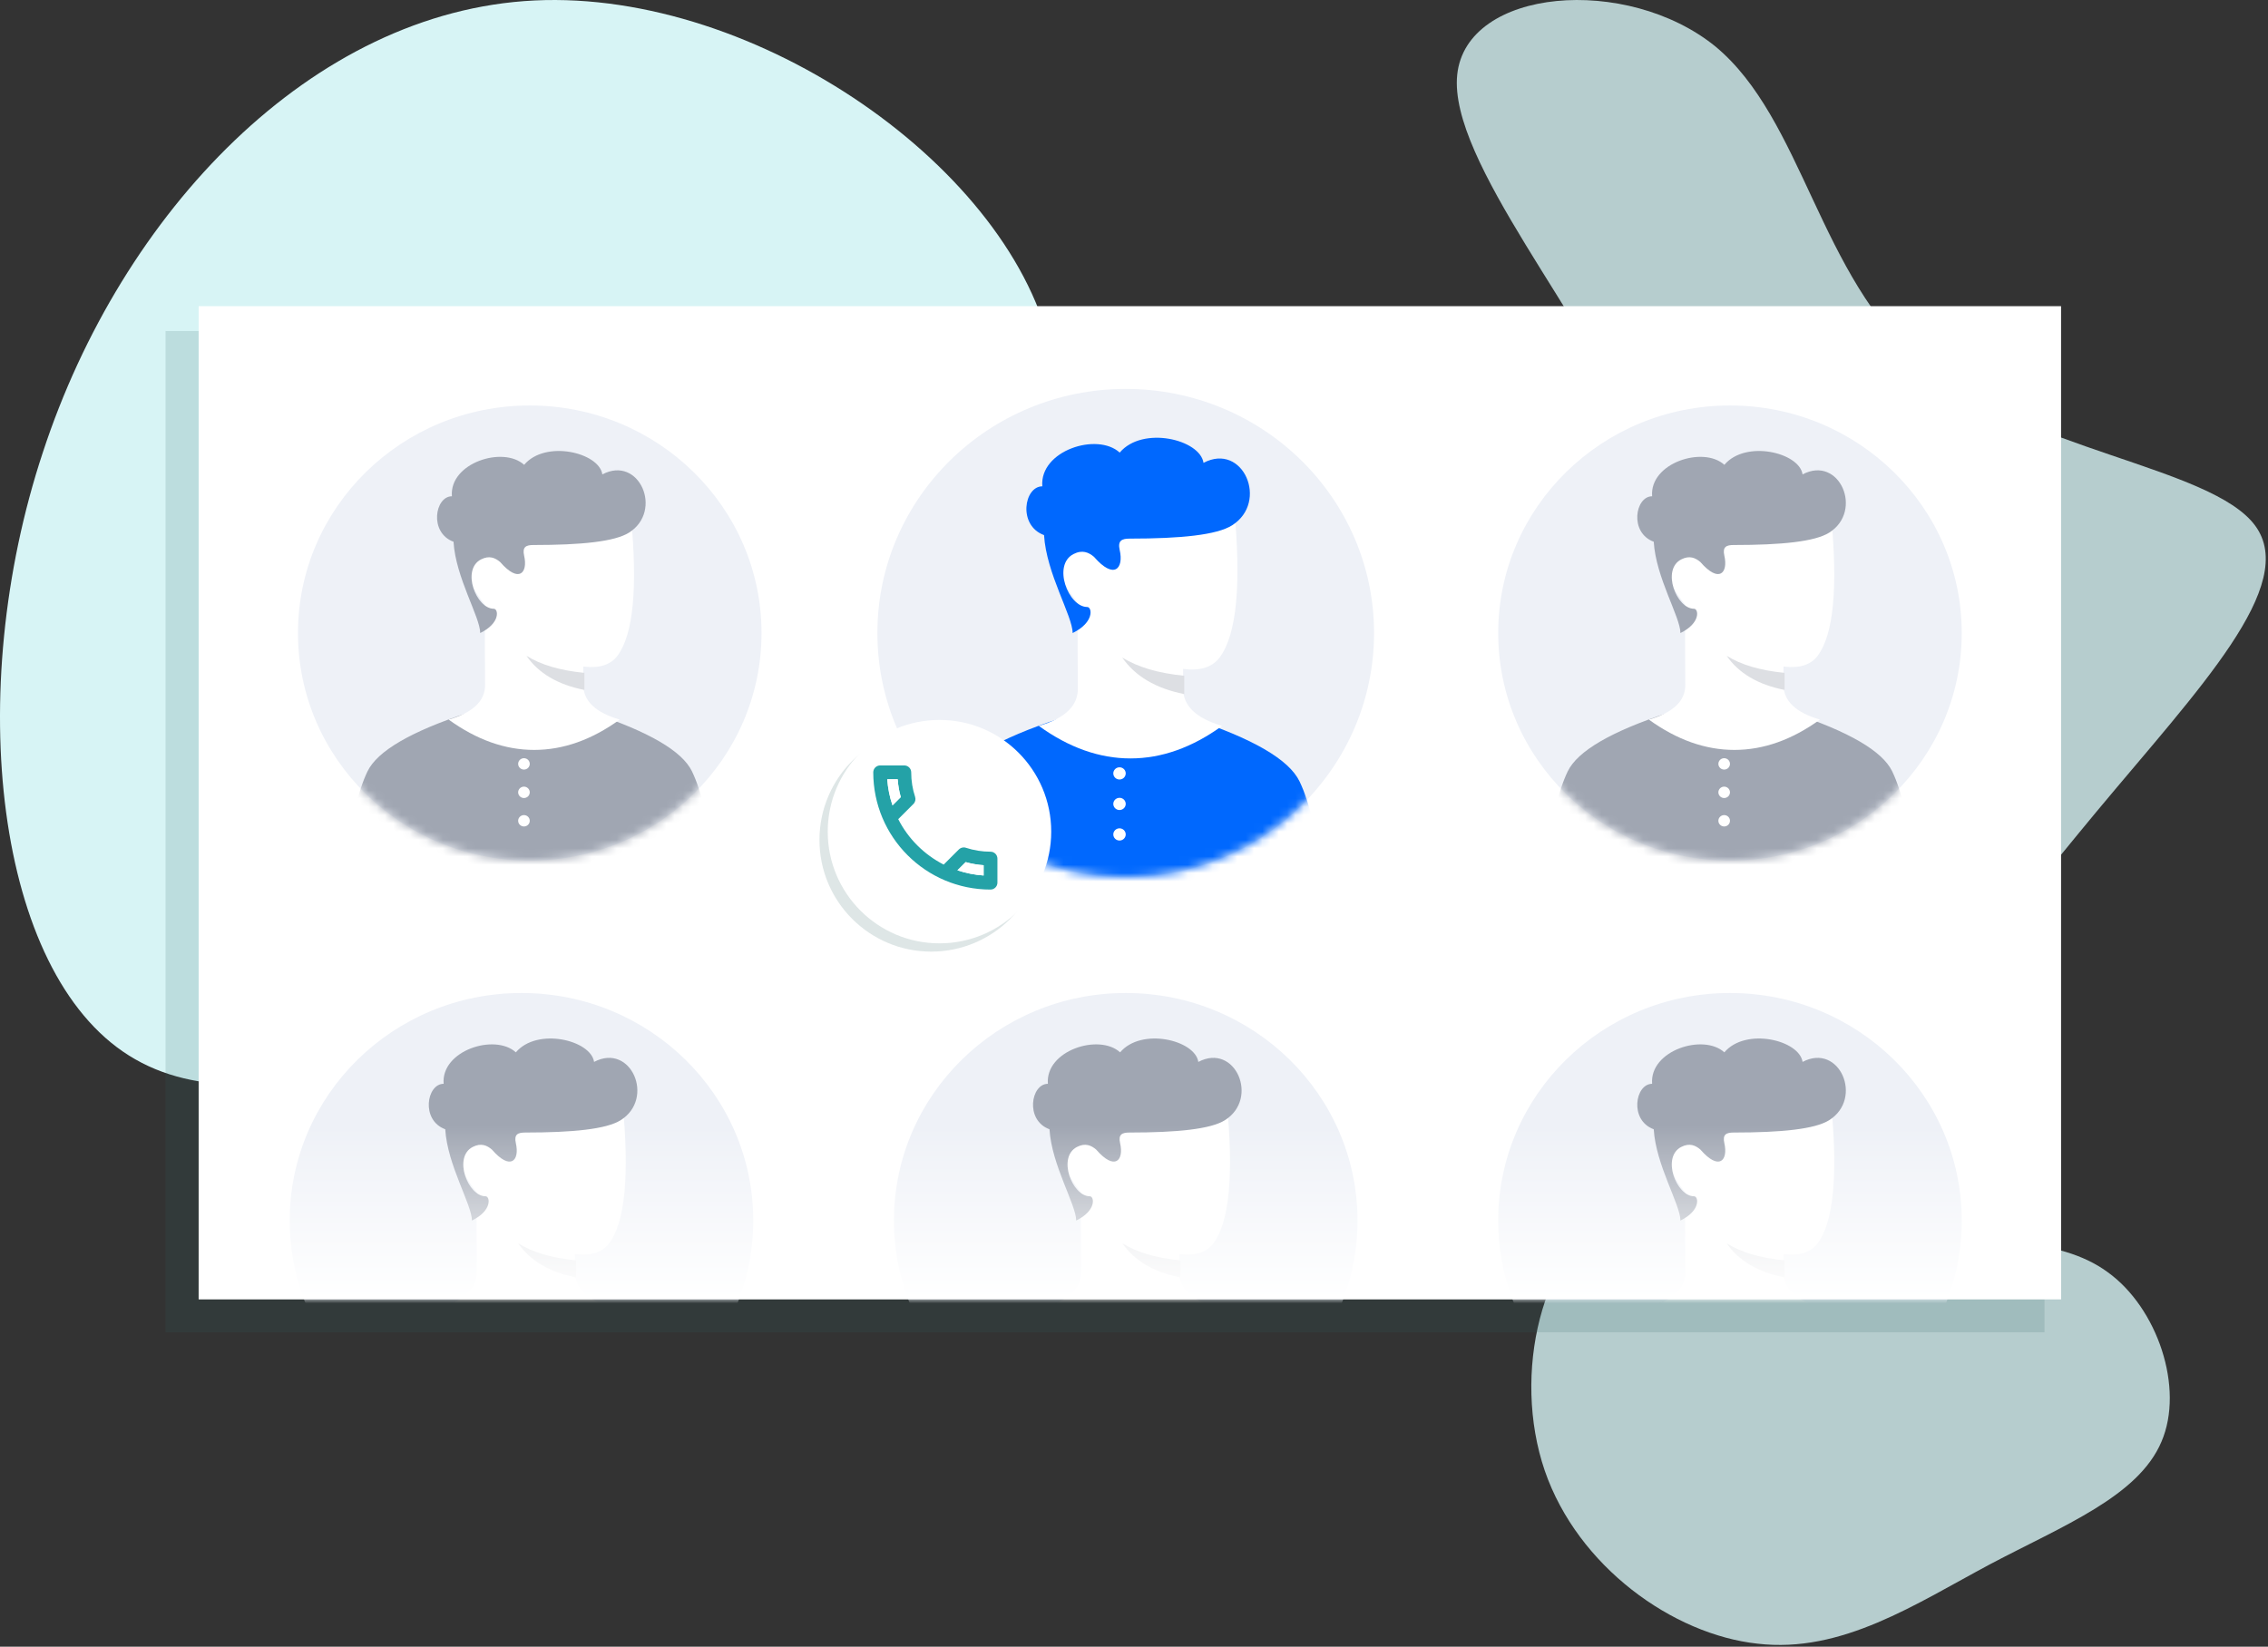 <svg xmlns="http://www.w3.org/2000/svg" xmlns:xlink="http://www.w3.org/1999/xlink" width="274" height="199" viewBox="0 0 274 199">
    <rect x="0" y="0" width="274" height="199" fill="#333333" stroke="none"/>
    <defs>
        <ellipse id="99buugh8pc" cx="28" cy="27.5" rx="28" ry="27.5"/>
        <ellipse id="2j8h5neqie" cx="28" cy="27.5" rx="28" ry="27.5"/>
        <ellipse id="83syinj6rg" cx="28" cy="27.5" rx="28" ry="27.5"/>
        <ellipse id="shqekn50di" cx="30" cy="29.5" rx="30" ry="29.5"/>
        <ellipse id="sbpzh5j3uk" cx="28" cy="27.5" rx="28" ry="27.5"/>
        <ellipse id="bjo2njtpnm" cx="28" cy="27.5" rx="28" ry="27.5"/>
        <linearGradient id="x8jgozx9ro" x1="50%" x2="50%" y1="0%" y2="100%">
            <stop offset="0%" stop-color="#FFF" stop-opacity="0"/>
            <stop offset="100%" stop-color="#FFF"/>
        </linearGradient>
        <path id="uh35inir3a" d="M0 0H225V120H0z"/>
    </defs>
    <g fill="none" fill-rule="evenodd">
        <g>
            <g transform="translate(-947 -100) translate(947 100)">
                <g fill="#D7F4F5">
                    <path d="M127.08 42.756c4.7 22.3-16.9 45.2-41.9 63.4-25 18.1-53.4 31.6-69.6 21.4-16.1-10.1-20-43.9-10.4-72.9 9.5-29 32.5-53.3 59.4-54.6 26.9-1.3 57.9 20.4 62.5 42.7z"/>
                </g>
                <g fill="#D7F4F5" opacity=".8">
                    <path d="M56.15 43.922c12.3 10.5 35 12.4 40.3 19.6 5.3 7.2-6.8 19.7-19.2 34.6-12.3 14.8-24.8 32-35.3 30-10.5-2-19.1-23.1-20.2-38-1.2-14.8 5.1-23.4-.3-37.3-5.4-14-22.5-33.4-21.4-43.8 1.1-10.5 20.5-12.1 31.2-3.4 10.6 8.8 12.5 27.8 24.9 38.3z" transform="translate(176)"/>
                </g>
                <g fill="#D7F4F5" opacity=".8">
                    <path d="M69.626 9.731c6 4.3 9.3 14 6.5 20.5-2.8 6.6-11.8 10.1-20.7 14.8-9 4.8-17.9 10.8-28.1 9.6-10.2-1.1-21.7-9.3-25.7-20.9-4-11.7-.4-26.7 8.4-31.6 8.7-5 22.5.1 33.7 2.1 11.3 2.1 19.9 1.1 25.9 5.5z" transform="translate(185 144)"/>
                </g>
                <path fill="#2E6360" fill-rule="nonzero" d="M20 40H247V161H20z" opacity=".16"/>
                <g transform="translate(24 37)">
                    <mask id="ko3g3yoewb" fill="#fff">
                        <use xlink:href="#uh35inir3a"/>
                    </mask>
                    <use fill="#FFF" fill-rule="nonzero" xlink:href="#uh35inir3a"/>
                    <g mask="url(#ko3g3yoewb)">
                        <g>
                            <g>
                                <g transform="translate(11 83) translate(73)">
                                    <mask id="nw81pizlvd" fill="#fff">
                                        <use xlink:href="#99buugh8pc"/>
                                    </mask>
                                    <use fill="#EEF1F7" fill-rule="nonzero" transform="matrix(-1 0 0 1 56 0)" xlink:href="#99buugh8pc"/>
                                    <path fill="#A0A6B2" fill-rule="nonzero" d="M47.6 44.215c1.184 2.451 2.118 6.505 2.8 12.16H5.6c.682-5.655 1.616-9.709 2.8-12.16 1.184-2.452 5.236-4.814 12.152-7.089 2 4.18 12.975 4.18 14.89-.001 6.92 2.274 10.974 4.636 12.158 7.09z" mask="url(#nw81pizlvd)"/>
                                </g>
                                <path fill="#FFF" fill-rule="nonzero" d="M34.468 31.545v2.2c0 1.954 1.467 3.359 4.402 4.214-3.38 2.444-6.824 3.666-10.335 3.666-3.509 0-6.954-1.222-10.335-3.666 2.958-.855 4.424-2.26 4.402-4.216-.034-2.932-.012-4.654-.034-9.68-2.744-3.404-2.568-5.69-1.068-7.297 3.35-3.588 9.587-4.772 18.71-3.55.85 8.796.309 14.479-1.627 17.045-.83 1.1-2.201 1.527-4.115 1.284z" transform="translate(11 83) translate(73)"/>
                                <path fill="#DDDFE3" fill-rule="nonzero" d="M34.6 32.313c-2.933-.287-5.267-.974-7-2.063 1.467 2.12 3.8 3.495 7 4.125v-2.063z" style="mix-blend-mode:multiply" transform="translate(11 83) translate(73)"/>
                                <path fill="#FFF" fill-rule="nonzero" d="M27.3 49.5c.386 0 .7.308.7.688 0 .379-.314.687-.7.687-.386 0-.7-.308-.7-.688 0-.379.314-.687.7-.687zm0-3.438c.386 0 .7.309.7.688 0 .38-.314.688-.7.688-.386 0-.7-.309-.7-.688 0-.38.314-.688.7-.688zm0-3.437c.386 0 .7.308.7.688 0 .379-.314.687-.7.687-.386 0-.7-.308-.7-.688 0-.379.314-.687.7-.687z" transform="translate(11 83) translate(73)"/>
                                <path fill="#A0A6B2" fill-rule="nonzero" d="M24.427 18.92c-.588-.5-1.305-.836-2.317-.316-2.4 1.233-.584 5.962 1.547 5.962.557 0 .833 1.728-1.642 2.934 0-1.925-2.967-6.692-3.224-11.032-2.985-1.098-2.244-5.495-.195-5.495-.327-4.032 6.198-6.114 8.725-3.801 2.57-3.047 9.058-1.488 9.45 1.155 4.459-2.355 7.392 4.415 3.214 7.043-1.717 1.08-5.738 1.493-11.541 1.493-.877 0-1.368.215-1.123 1.287.476 2.076-.626 3.384-2.894.77z" transform="translate(11 83) translate(73)"/>
                            </g>
                            <g>
                                <g transform="translate(11 83)">
                                    <mask id="szw96n2qtf" fill="#fff">
                                        <use xlink:href="#2j8h5neqie"/>
                                    </mask>
                                    <use fill="#EEF1F7" fill-rule="nonzero" transform="matrix(-1 0 0 1 56 0)" xlink:href="#2j8h5neqie"/>
                                    <path fill="#A0A6B2" fill-rule="nonzero" d="M47.6 44.215c1.184 2.451 2.118 6.505 2.8 12.16H5.6c.682-5.655 1.616-9.709 2.8-12.16 1.184-2.452 5.236-4.814 12.152-7.089 2 4.18 12.975 4.18 14.89-.001 6.92 2.274 10.974 4.636 12.158 7.09z" mask="url(#szw96n2qtf)"/>
                                </g>
                                <path fill="#FFF" fill-rule="nonzero" d="M34.468 31.545v2.2c0 1.954 1.467 3.359 4.402 4.214-3.38 2.444-6.824 3.666-10.335 3.666-3.509 0-6.954-1.222-10.335-3.666 2.958-.855 4.424-2.26 4.402-4.216-.034-2.932-.012-4.654-.034-9.68-2.744-3.404-2.568-5.69-1.068-7.297 3.35-3.588 9.587-4.772 18.71-3.55.85 8.796.309 14.479-1.627 17.045-.83 1.1-2.201 1.527-4.115 1.284z" transform="translate(11 83)"/>
                                <path fill="#DDDFE3" fill-rule="nonzero" d="M34.6 32.313c-2.933-.287-5.267-.974-7-2.063 1.467 2.12 3.8 3.495 7 4.125v-2.063z" style="mix-blend-mode:multiply" transform="translate(11 83)"/>
                                <path fill="#FFF" fill-rule="nonzero" d="M27.3 49.5c.386 0 .7.308.7.688 0 .379-.314.687-.7.687-.386 0-.7-.308-.7-.688 0-.379.314-.687.7-.687zm0-3.438c.386 0 .7.309.7.688 0 .38-.314.688-.7.688-.386 0-.7-.309-.7-.688 0-.38.314-.688.7-.688zm0-3.437c.386 0 .7.308.7.688 0 .379-.314.687-.7.687-.386 0-.7-.308-.7-.688 0-.379.314-.687.7-.687z" transform="translate(11 83)"/>
                                <path fill="#A0A6B2" fill-rule="nonzero" d="M24.427 18.92c-.588-.5-1.305-.836-2.317-.316-2.4 1.233-.584 5.962 1.547 5.962.557 0 .833 1.728-1.642 2.934 0-1.925-2.967-6.692-3.224-11.032-2.985-1.098-2.244-5.495-.195-5.495-.327-4.032 6.198-6.114 8.725-3.801 2.57-3.047 9.058-1.488 9.45 1.155 4.459-2.355 7.392 4.415 3.214 7.043-1.717 1.08-5.738 1.493-11.541 1.493-.877 0-1.368.215-1.123 1.287.476 2.076-.626 3.384-2.894.77z" transform="translate(11 83)"/>
                            </g>
                            <g>
                                <g transform="translate(11 83) translate(146)">
                                    <mask id="u7a0bx98oh" fill="#fff">
                                        <use xlink:href="#83syinj6rg"/>
                                    </mask>
                                    <use fill="#EEF1F7" fill-rule="nonzero" transform="matrix(-1 0 0 1 56 0)" xlink:href="#83syinj6rg"/>
                                    <path fill="#A0A6B2" fill-rule="nonzero" d="M47.6 44.215c1.184 2.451 2.118 6.505 2.8 12.16H5.6c.682-5.655 1.616-9.709 2.8-12.16 1.184-2.452 5.236-4.814 12.152-7.089 2 4.18 12.975 4.18 14.89-.001 6.92 2.274 10.974 4.636 12.158 7.09z" mask="url(#u7a0bx98oh)"/>
                                </g>
                                <path fill="#FFF" fill-rule="nonzero" d="M34.468 31.545v2.2c0 1.954 1.467 3.359 4.402 4.214-3.38 2.444-6.824 3.666-10.335 3.666-3.509 0-6.954-1.222-10.335-3.666 2.958-.855 4.424-2.26 4.402-4.216-.034-2.932-.012-4.654-.034-9.68-2.744-3.404-2.568-5.69-1.068-7.297 3.35-3.588 9.587-4.772 18.71-3.55.85 8.796.309 14.479-1.627 17.045-.83 1.1-2.201 1.527-4.115 1.284z" transform="translate(11 83) translate(146)"/>
                                <path fill="#DDDFE3" fill-rule="nonzero" d="M34.6 32.313c-2.933-.287-5.267-.974-7-2.063 1.467 2.12 3.8 3.495 7 4.125v-2.063z" style="mix-blend-mode:multiply" transform="translate(11 83) translate(146)"/>
                                <path fill="#FFF" fill-rule="nonzero" d="M27.3 49.5c.386 0 .7.308.7.688 0 .379-.314.687-.7.687-.386 0-.7-.308-.7-.688 0-.379.314-.687.7-.687zm0-3.438c.386 0 .7.309.7.688 0 .38-.314.688-.7.688-.386 0-.7-.309-.7-.688 0-.38.314-.688.7-.688zm0-3.437c.386 0 .7.308.7.688 0 .379-.314.687-.7.687-.386 0-.7-.308-.7-.688 0-.379.314-.687.7-.687z" transform="translate(11 83) translate(146)"/>
                                <path fill="#A0A6B2" fill-rule="nonzero" d="M24.427 18.92c-.588-.5-1.305-.836-2.317-.316-2.4 1.233-.584 5.962 1.547 5.962.557 0 .833 1.728-1.642 2.934 0-1.925-2.967-6.692-3.224-11.032-2.985-1.098-2.244-5.495-.195-5.495-.327-4.032 6.198-6.114 8.725-3.801 2.57-3.047 9.058-1.488 9.45 1.155 4.459-2.355 7.392 4.415 3.214 7.043-1.717 1.08-5.738 1.493-11.541 1.493-.877 0-1.368.215-1.123 1.287.476 2.076-.626 3.384-2.894.77z" transform="translate(11 83) translate(146)"/>
                            </g>
                        </g>
                    </g>
                </g>
                <g>
                    <g transform="translate(106 47)">
                        <mask id="losy10tzlj" fill="#fff">
                            <use xlink:href="#shqekn50di"/>
                        </mask>
                        <use fill="#EEF1F7" fill-rule="nonzero" transform="matrix(-1 0 0 1 60 0)" xlink:href="#shqekn50di"/>
                        <path fill="#0068FE" fill-rule="nonzero" d="M51 47.43c1.269 2.63 2.27 6.978 3 13.045H6c.73-6.067 1.731-10.415 3-13.045 1.269-2.63 5.61-5.164 13.02-7.604 2.142 4.484 13.902 4.484 15.954-.001 7.415 2.44 11.757 4.974 13.026 7.605z" mask="url(#losy10tzlj)"/>
                    </g>
                    <path fill="#FFF" fill-rule="nonzero" d="M36.93 33.839v2.36c0 2.096 1.572 3.603 4.716 4.52-3.621 2.622-7.311 3.933-11.073 3.933-3.759 0-7.45-1.311-11.073-3.932 3.17-.918 4.74-2.425 4.716-4.522-.036-3.147-.012-4.993-.036-10.384-2.94-3.653-2.751-6.104-1.145-7.828 3.59-3.85 10.272-5.12 20.046-3.809.912 9.436.332 15.532-1.742 18.284-.889 1.18-2.358 1.64-4.409 1.378z" transform="translate(106 47)"/>
                    <path fill="#DDDFE3" fill-rule="nonzero" d="M37.071 34.663c-3.142-.307-5.643-1.045-7.5-2.213 1.572 2.274 4.071 3.75 7.5 4.425v-2.212z" style="mix-blend-mode:multiply" transform="translate(106 47)"/>
                    <path fill="#FFF" fill-rule="nonzero" d="M29.25 53.1c.414 0 .75.33.75.737 0 .408-.336.738-.75.738s-.75-.33-.75-.738c0-.407.336-.737.75-.737zm0-3.688c.414 0 .75.33.75.738 0 .407-.336.738-.75.738s-.75-.33-.75-.738c0-.407.336-.737.75-.737zm0-3.687c.414 0 .75.33.75.737 0 .408-.336.738-.75.738s-.75-.33-.75-.738c0-.407.336-.737.75-.737z" transform="translate(106 47)"/>
                    <path fill="#0068FE" fill-rule="nonzero" d="M26.172 20.296c-.63-.535-1.398-.897-2.483-.34-2.572 1.324-.625 6.396 1.658 6.396.597 0 .892 1.854-1.76 3.148 0-2.065-3.178-7.179-3.454-11.834-3.198-1.178-2.404-5.896-.209-5.896-.35-4.324 6.641-6.557 9.349-4.076 2.753-3.269 9.704-1.596 10.125 1.239 4.777-2.527 7.92 4.736 3.444 7.555-1.841 1.159-6.149 1.601-12.366 1.601-.94 0-1.466.23-1.203 1.381.51 2.227-.671 3.63-3.101.826z" transform="translate(106 47)"/>
                </g>
                <circle cx="112.5" cy="101.5" r="13.5" fill="#2E6360" fill-rule="nonzero" opacity=".16"/>
                <circle cx="113.5" cy="100.5" r="13.5" fill="#FFF"/>
                <g>
                    <g transform="translate(36 49)">
                        <mask id="uau90k2wsl" fill="#fff">
                            <use xlink:href="#sbpzh5j3uk"/>
                        </mask>
                        <use fill="#EEF1F7" fill-rule="nonzero" transform="matrix(-1 0 0 1 56 0)" xlink:href="#sbpzh5j3uk"/>
                        <path fill="#A0A6B2" fill-rule="nonzero" d="M47.6 44.215c1.184 2.451 2.118 6.505 2.8 12.16H5.6c.682-5.655 1.616-9.709 2.8-12.16 1.184-2.452 5.236-4.814 12.152-7.089 2 4.18 12.975 4.18 14.89-.001 6.92 2.274 10.974 4.636 12.158 7.09z" mask="url(#uau90k2wsl)"/>
                    </g>
                    <path fill="#FFF" fill-rule="nonzero" d="M34.468 31.545v2.2c0 1.954 1.467 3.359 4.402 4.214-3.38 2.444-6.824 3.666-10.335 3.666-3.509 0-6.954-1.222-10.335-3.666 2.958-.855 4.424-2.26 4.402-4.216-.034-2.932-.012-4.654-.034-9.68-2.744-3.404-2.568-5.69-1.068-7.297 3.35-3.588 9.587-4.772 18.71-3.55.85 8.796.309 14.479-1.627 17.045-.83 1.1-2.201 1.527-4.115 1.284z" transform="translate(36 49)"/>
                    <path fill="#DDDFE3" fill-rule="nonzero" d="M34.6 32.313c-2.933-.287-5.267-.974-7-2.063 1.467 2.12 3.8 3.495 7 4.125v-2.063z" style="mix-blend-mode:multiply" transform="translate(36 49)"/>
                    <path fill="#FFF" fill-rule="nonzero" d="M27.3 49.5c.386 0 .7.308.7.688 0 .379-.314.687-.7.687-.386 0-.7-.308-.7-.688 0-.379.314-.687.7-.687zm0-3.438c.386 0 .7.309.7.688 0 .38-.314.688-.7.688-.386 0-.7-.309-.7-.688 0-.38.314-.688.7-.688zm0-3.437c.386 0 .7.308.7.688 0 .379-.314.687-.7.687-.386 0-.7-.308-.7-.688 0-.379.314-.687.7-.687z" transform="translate(36 49)"/>
                    <path fill="#A0A6B2" fill-rule="nonzero" d="M24.427 18.92c-.588-.5-1.305-.836-2.317-.316-2.4 1.233-.584 5.962 1.547 5.962.557 0 .833 1.728-1.642 2.934 0-1.925-2.967-6.692-3.224-11.032-2.985-1.098-2.244-5.495-.195-5.495-.327-4.032 6.198-6.114 8.725-3.801 2.57-3.047 9.058-1.488 9.45 1.155 4.459-2.355 7.392 4.415 3.214 7.043-1.717 1.08-5.738 1.493-11.541 1.493-.877 0-1.368.215-1.123 1.287.476 2.076-.626 3.384-2.894.77z" transform="translate(36 49)"/>
                </g>
                <g>
                    <g transform="translate(181 49)">
                        <mask id="uytou9lpnn" fill="#fff">
                            <use xlink:href="#bjo2njtpnm"/>
                        </mask>
                        <use fill="#EEF1F7" fill-rule="nonzero" transform="matrix(-1 0 0 1 56 0)" xlink:href="#bjo2njtpnm"/>
                        <path fill="#A0A6B2" fill-rule="nonzero" d="M47.6 44.215c1.184 2.451 2.118 6.505 2.8 12.16H5.6c.682-5.655 1.616-9.709 2.8-12.16 1.184-2.452 5.236-4.814 12.152-7.089 2 4.18 12.975 4.18 14.89-.001 6.92 2.274 10.974 4.636 12.158 7.09z" mask="url(#uytou9lpnn)"/>
                    </g>
                    <path fill="#FFF" fill-rule="nonzero" d="M34.468 31.545v2.2c0 1.954 1.467 3.359 4.402 4.214-3.38 2.444-6.824 3.666-10.335 3.666-3.509 0-6.954-1.222-10.335-3.666 2.958-.855 4.424-2.26 4.402-4.216-.034-2.932-.012-4.654-.034-9.68-2.744-3.404-2.568-5.69-1.068-7.297 3.35-3.588 9.587-4.772 18.71-3.55.85 8.796.309 14.479-1.627 17.045-.83 1.1-2.201 1.527-4.115 1.284z" transform="translate(181 49)"/>
                    <path fill="#DDDFE3" fill-rule="nonzero" d="M34.6 32.313c-2.933-.287-5.267-.974-7-2.063 1.467 2.12 3.8 3.495 7 4.125v-2.063z" style="mix-blend-mode:multiply" transform="translate(181 49)"/>
                    <path fill="#FFF" fill-rule="nonzero" d="M27.3 49.5c.386 0 .7.308.7.688 0 .379-.314.687-.7.687-.386 0-.7-.308-.7-.688 0-.379.314-.687.7-.687zm0-3.438c.386 0 .7.309.7.688 0 .38-.314.688-.7.688-.386 0-.7-.309-.7-.688 0-.38.314-.688.7-.688zm0-3.437c.386 0 .7.308.7.688 0 .379-.314.687-.7.687-.386 0-.7-.308-.7-.688 0-.379.314-.687.7-.687z" transform="translate(181 49)"/>
                    <path fill="#A0A6B2" fill-rule="nonzero" d="M24.427 18.92c-.588-.5-1.305-.836-2.317-.316-2.4 1.233-.584 5.962 1.547 5.962.557 0 .833 1.728-1.642 2.934 0-1.925-2.967-6.692-3.224-11.032-2.985-1.098-2.244-5.495-.195-5.495-.327-4.032 6.198-6.114 8.725-3.801 2.57-3.047 9.058-1.488 9.45 1.155 4.459-2.355 7.392 4.415 3.214 7.043-1.717 1.08-5.738 1.493-11.541 1.493-.877 0-1.368.215-1.123 1.287.476 2.076-.626 3.384-2.894.77z" transform="translate(181 49)"/>
                </g>
                <path fill="url(#x8jgozx9ro)" d="M24 136H249V157H24z"/>
                <g>
                    <path d="M0 0L20 0 20 20 0 20z" transform="translate(103 90)"/>
                    <path fill="#24A2A7" fill-rule="nonzero" d="M5.45 4.167c.05.741.175 1.466.375 2.158l-1 1c-.342-1-.558-2.058-.633-3.158H5.45m8.217 10.016c.708.2 1.433.325 2.166.375V15.8c-1.1-.075-2.158-.292-3.166-.625l1-.992M6.25 2.5H3.333c-.458 0-.833.375-.833.833C2.5 11.158 8.842 17.5 16.667 17.5c.458 0 .833-.375.833-.833v-2.909c0-.458-.375-.833-.833-.833-1.034 0-2.042-.167-2.975-.475-.084-.033-.175-.042-.259-.042-.216 0-.425.084-.591.242l-1.834 1.833C8.65 13.275 6.717 11.35 5.517 8.992L7.35 7.158c.233-.233.3-.558.208-.85-.308-.933-.475-1.933-.475-2.975 0-.458-.375-.833-.833-.833z" transform="translate(103 90)"/>
                    <path fill="#FFF" fill-rule="nonzero" d="M5.45 4.167c.05.741.175 1.466.375 2.158l-1 1c-.342-1-.558-2.058-.633-3.158H5.45m8.217 10.016c.708.2 1.433.325 2.166.375V15.8c-1.1-.075-2.158-.292-3.166-.625l1-.992" transform="translate(103 90)"/>
                </g>
            </g>
        </g>
    </g>
</svg>
